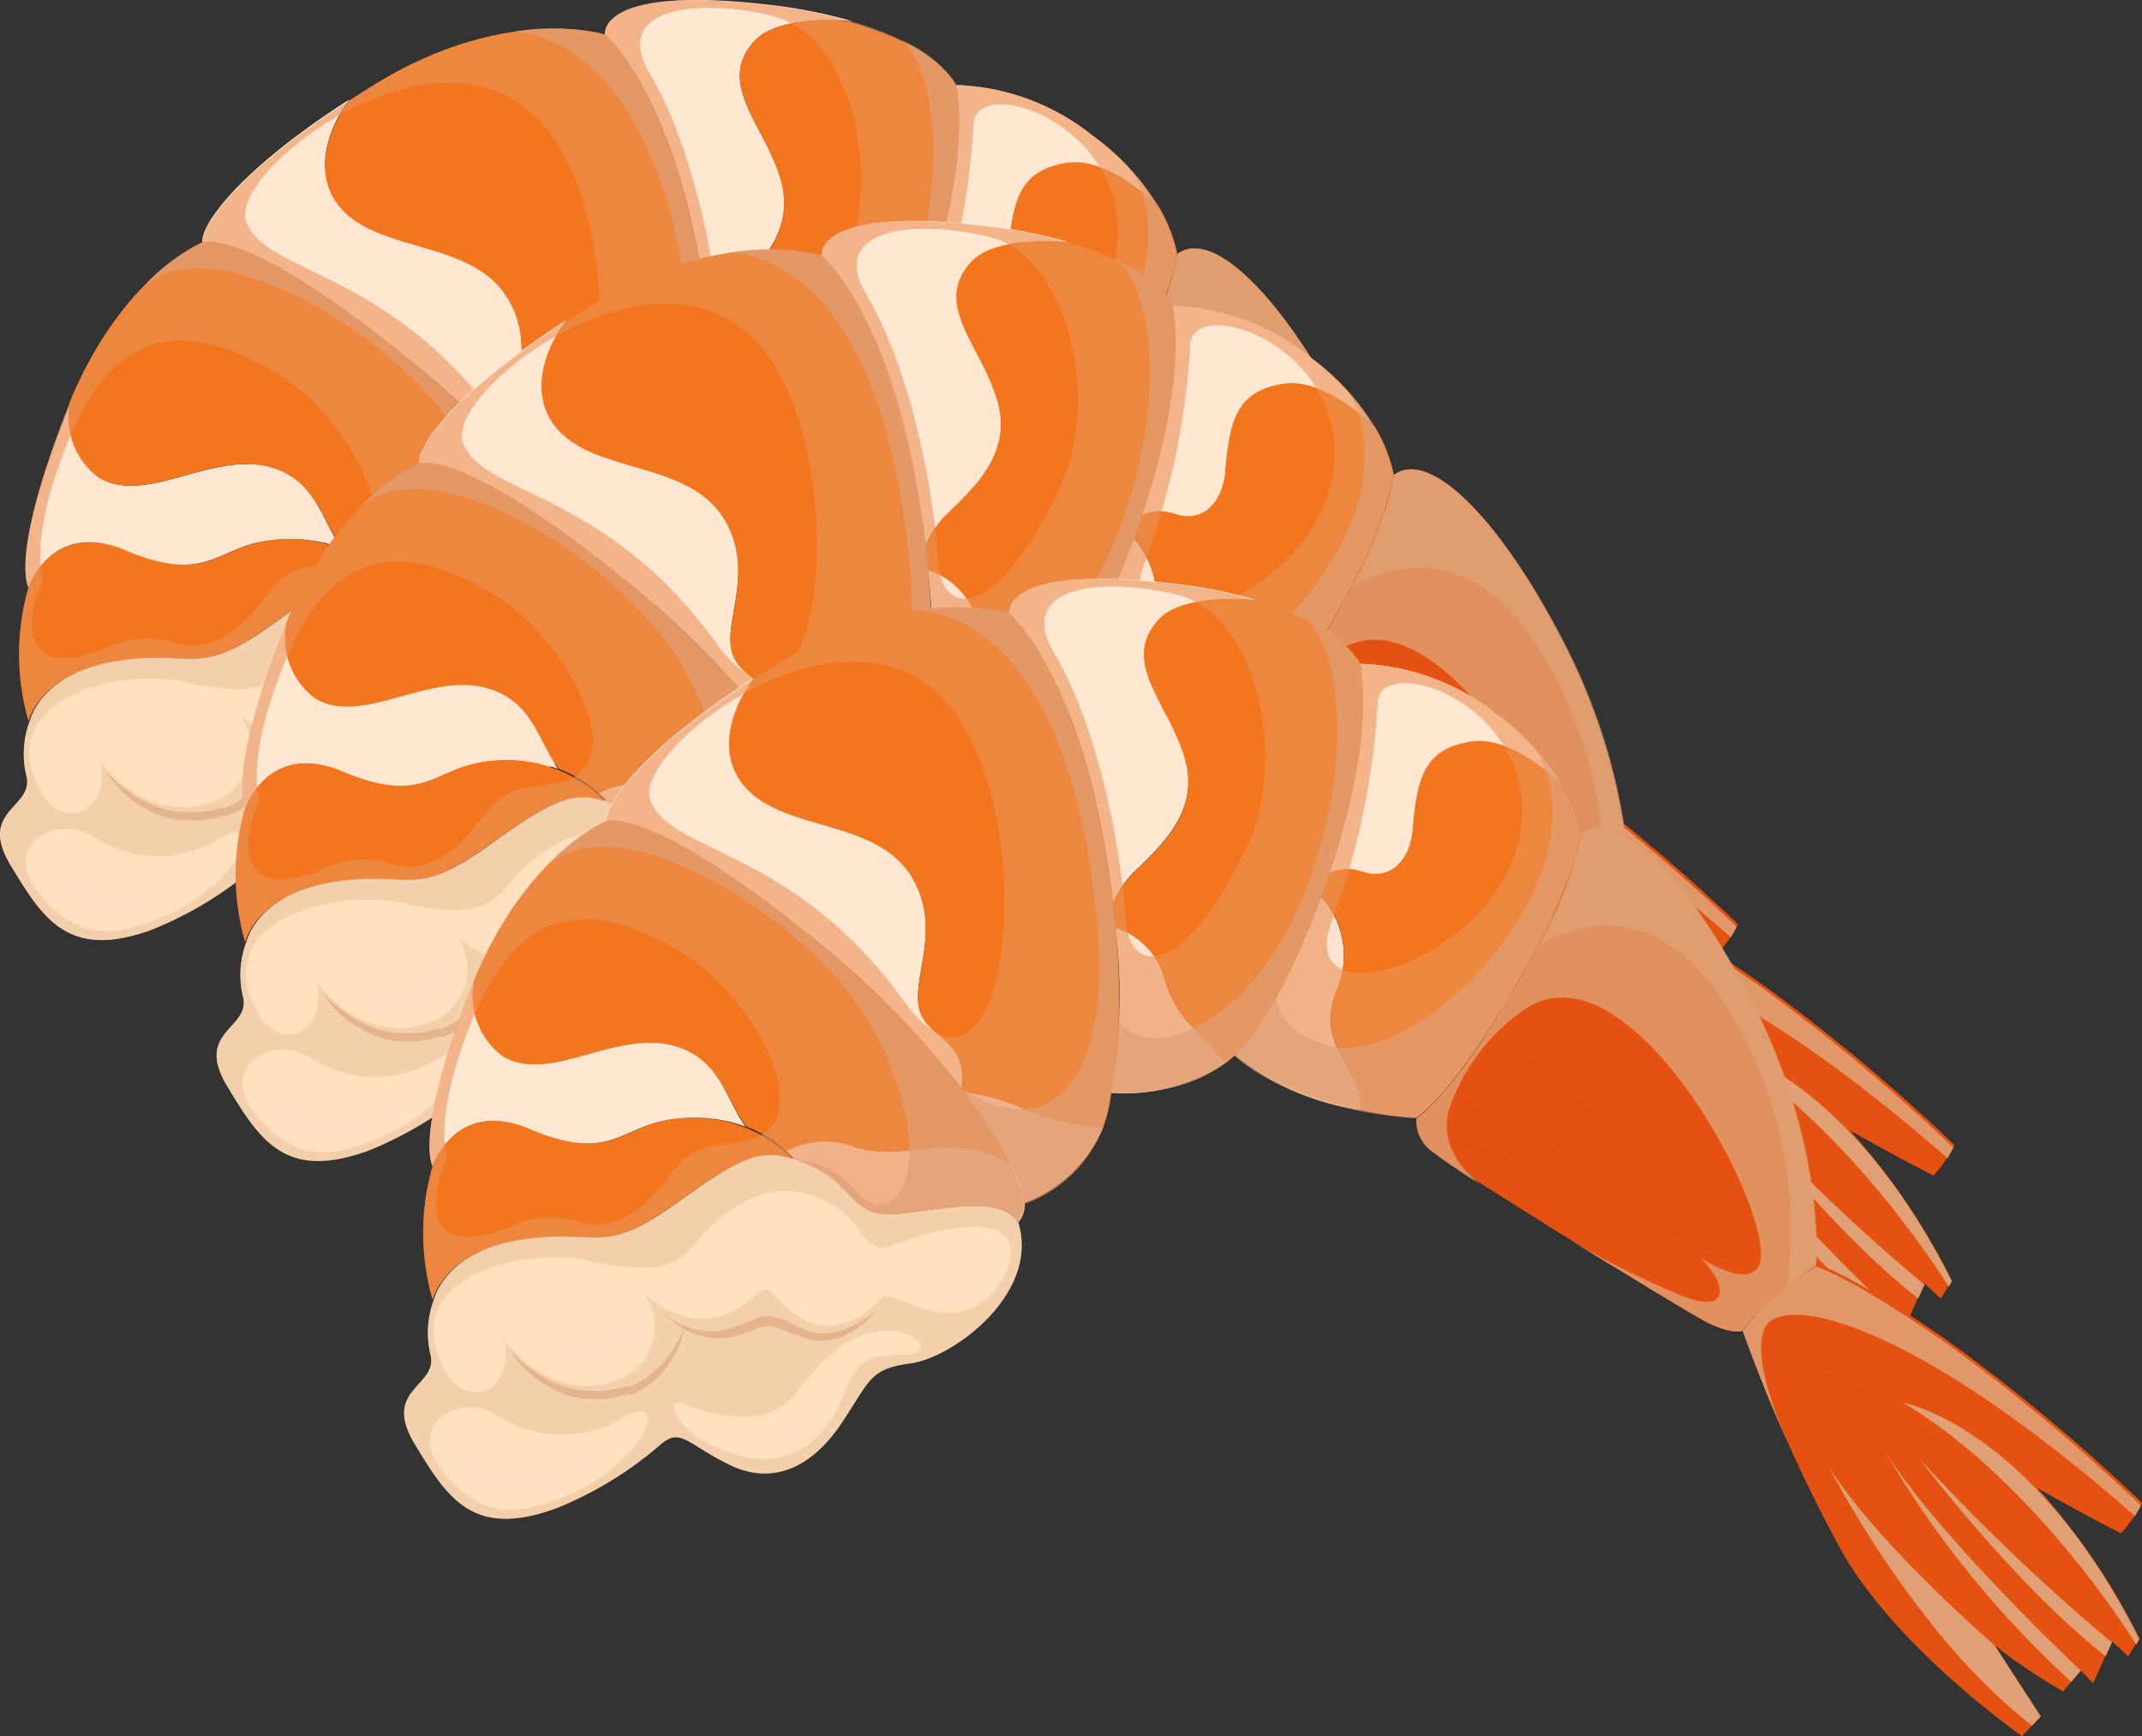 <svg xmlns="http://www.w3.org/2000/svg" width="513.872" height="416.467" viewBox="0 0 513.872 416.467">
  <rect x="0" y="0" width="513.872" height="416.467" fill="#333333" stroke="none"/>
  <g id="组_2209" data-name="组 2209" transform="translate(-76.046 -1522.002)">
    <g id="meat3" transform="translate(76.046 1522.008)">
      <g id="圖層_2" data-name="圖層 2" transform="translate(0 -0.006)">
        <g id="Layer_1" data-name="Layer 1">
          <path id="路径_5565" data-name="路径 5565" d="M119.64,41.573c-12.427,1.61-11.018-6.641-21.785-11.421S83.517,26.077,65.4,39.107s-18.263,5.836-36.928,8.653S7.2,62.15,7.2,62.15A22.489,22.489,0,0,0,6.34,75.532c1.811,7.7-11.773,8.1-3.824,21.332S16.6,119.554,36.325,112.41A88.647,88.647,0,0,0,61.732,96.864c4.679-3.824,6.088,0,16.3,5.031s19.621.755,26.665-9.609,6.691-13.383,16.753-14.691,31.092-16.6,25.91-33.758C143.89,37.8,132.872,39.862,119.64,41.573Z" transform="translate(0 110.648)" fill="#ffe1c0"/>
          <path id="路径_5566" data-name="路径 5566" d="M57.861,26.636C47.8,29.051,44.78,35.994,26.719,28.447S3.173,37.3,3.173,37.3a57.857,57.857,0,0,0,0,32.048S5.79,57.829,24.455,54.961s18.716,4.377,36.928-8.653C76.929,35.189,81.809,33.076,89.607,35.642a33.557,33.557,0,0,0-31.746-9.006Z" transform="translate(3.67 103.598)" fill="#f3751e"/>
          <path id="路径_5567" data-name="路径 5567" d="M60.516,35.109c-14.389-4.276-30.539,9.358-41.708,2.264A18.011,18.011,0,0,1,12.168,19.11L10.96,22.179C-2.624,56.742,1.955,63.836,1.955,63.836s5.484-16.4,23.344-8.855,21.281.6,31.142-1.811a36.023,36.023,0,0,1,20.577,1.207C72.339,48.039,71.082,38.329,60.516,35.109Z" transform="translate(4.889 77.064)" fill="#ffe7d2"/>
          <path id="路径_5568" data-name="路径 5568" d="M34.712,28.178a19.822,19.822,0,0,0-16.5.956c.654.6,1.308,1.157,1.912,1.811a45.286,45.286,0,0,1,4.327,1.711c10.766,4.78,9.358,13.03,21.785,11.421,13.232-1.711,24.25-3.773,27.721,2.163a6.641,6.641,0,0,0,1.509-4.679,25.708,25.708,0,0,0-3.27-9.106C58.459,23.75,47.34,32,34.712,28.178Z" transform="translate(73.407 108.144)" fill="#ffe2cf"/>
          <path id="路径_5569" data-name="路径 5569" d="M35.347,11.709S16.43,19.306,3.7,49.693a18.011,18.011,0,0,0,6.641,18.263c11.169,7.094,27.319-6.54,41.708-2.264,10.766,3.22,12.024,12.93,16.9,19.269A29.633,29.633,0,0,1,78.463,90.8a19.822,19.822,0,0,1,16.5-.956c12.527,3.824,23.747-4.427,37.481,4.276-5.987-11.773-20.577-32.6-48.55-55.342C45.107,7.533,35.347,11.709,35.347,11.709Z" transform="translate(13.154 46.481)" fill="#f3751e"/>
          <path id="路径_5570" data-name="路径 5570" d="M84.732,84.03c-1.962-7.3,5.484-19.017-1.509-31.293s-23.6-11.823-34.714-17.81c-12.477-6.742-11.32-19.47-3.622-30.186C18.322,21.8,9.115,34.926,9.669,39.052c0,0,9.76-4.176,48.55,27.168A220.211,220.211,0,0,1,95,103.248C96.5,90.671,86.493,90.922,84.732,84.03Z" transform="translate(38.882 19.138)" fill="#ffe7d2"/>
          <path id="路径_5571" data-name="路径 5571" d="M26.69,24.44c10.465,13.835,14.64,23.9,14.59,26.715A32.9,32.9,0,0,0,60.147,32.943a59.619,59.619,0,0,1-17.357-3.773,47.644,47.644,0,0,0-16.1-4.729Z" transform="translate(107.591 98.55)" fill="#ffe2cf"/>
          <path id="路径_5572" data-name="路径 5572" d="M27.572,14.618l-6.289,3.975c-7.7,10.716-8.855,23.445,3.622,30.186,11.119,5.987,27.771,5.534,34.714,17.81s-.453,24,1.509,31.293S72.9,104.523,71.192,117.1l.453.6a47.644,47.644,0,0,1,16.1,4.729,59.618,59.618,0,0,0,17.357,3.773,30.186,30.186,0,0,0,1.811-8.15S112.4,96.272,104.9,55.873,82.662,2.745,82.662,2.745,59.016-4.6,27.572,14.618Z" transform="translate(62.485 5.537)" fill="#f3751e"/>
          <path id="路径_5573" data-name="路径 5573" d="M28.863,8.275S43.7,20.8,51.251,61.152c1.107,6.037,1.912,11.571,2.516,16.753A23.042,23.042,0,0,1,58.8,70.359c6.792-6.49,16.1-14.993,12.125-27.771s-15.244-22.439-6.44-32.5c5.886-6.943,23.5-5.031,23.646-5.031A124.216,124.216,0,0,0,67.25,1.031C26.851-3.5,28.863,8.275,28.863,8.275Z" transform="translate(116.284 0.006)" fill="#ffe7d2"/>
          <path id="路径_5574" data-name="路径 5574" d="M46.73,29.449A17.659,17.659,0,0,0,34.807,16.62a130.808,130.808,0,0,1-1.107,39.7,44.022,44.022,0,0,0,27.268-7.044C56.843,42.379,50,40.165,46.73,29.449Z" transform="translate(135.848 67.027)" fill="#ffe2cf"/>
          <path id="路径_5575" data-name="路径 5575" d="M44.516,6.154c-8.8,10.062,2.566,19.772,6.44,32.752s-5.333,21.03-12.125,27.621A23.042,23.042,0,0,0,33.8,74.074c.252,2.012.453,3.874.6,5.735A17.659,17.659,0,0,1,46.327,92.638c3.27,10.716,10.062,12.93,14.238,19.822a23.751,23.751,0,0,0,2.516-2.063s8.9-6.44,20.476-37.331c14.137-37.783,9.559-56.5,9.559-56.5S88.89,7.362,67.961,1.475C68.011,1.123,50.4-.789,44.516,6.154Z" transform="translate(136.251 3.938)" fill="#f3751e"/>
          <path id="路径_5576" data-name="路径 5576" d="M51.516,4.05s4.075,16.753-7.4,50.311a10.062,10.062,0,0,1,7.748-.252c7.4,2.314,11.722-3.471,12.276-10.062,1.006-12.527,2.767-19.219,13.785-21.08,7.748-1.308,16.5,5.031,21.986,10.364A56.851,56.851,0,0,0,84.268,16.175,54.99,54.99,0,0,0,51.516,4.05Z" transform="translate(177.852 16.356)" fill="#ffe7d2"/>
          <path id="路径_5577" data-name="路径 5577" d="M63.87,38.051A21.281,21.281,0,0,0,60.348,15.16l-.252.6C48.525,46.654,39.62,53.094,39.62,53.094A60.373,60.373,0,0,0,69.806,66.276C70.36,56.465,58.688,50.981,63.87,38.051Z" transform="translate(159.712 61.141)" fill="#ffe2cf"/>
          <path id="路径_5578" data-name="路径 5578" d="M79.461,7.9c-11.018,1.861-12.779,8.553-13.785,21.08-.553,6.792-5.031,12.578-12.276,10.062a10.062,10.062,0,0,0-7.748.4L43.74,44.924a21.281,21.281,0,0,1,3.522,22.891c-5.031,12.93,6.49,18.414,5.786,28.224A57,57,0,0,0,66.531,98.1s7.8-4.327,23.193-30.488S106.075,29.63,106.075,29.63a36.524,36.524,0,0,0-4.629-11.571C95.962,13.128,87.208,6.588,79.461,7.9Z" transform="translate(176.32 31.176)" fill="#f3751e"/>
          <path id="路径_5579" data-name="路径 5579" d="M5.07,41.164l1.61,1.61c.5.5,1.157,1.057,1.962,1.711l2.666,1.962a36.022,36.022,0,0,0,3.421,1.912,23.343,23.343,0,0,0,3.975,1.56,22.587,22.587,0,0,0,4.478.8h2.365a11.977,11.977,0,0,0,2.314,0,19.165,19.165,0,0,0,2.365-.352l2.264-.654h1.057l1.107-.453a14.44,14.44,0,0,0,1.962-1.006,21.984,21.984,0,0,0,3.371-2.566,28.172,28.172,0,0,0,2.666-2.868,34.916,34.916,0,0,0,3.17-5.031,22.538,22.538,0,0,0,1.006-2.063,20.124,20.124,0,0,1-.6,2.214,25.155,25.155,0,0,1-2.566,5.534,20.123,20.123,0,0,1-2.516,3.27,20.728,20.728,0,0,1-3.471,3.069,19.273,19.273,0,0,1-2.214,1.258l-1.107.5H33.143l-2.465.7a14.688,14.688,0,0,0-2.516.453,15.094,15.094,0,0,1-2.616,0H22.981a13.832,13.832,0,0,1-2.516-.453,18.216,18.216,0,0,1-2.365-.654,29.18,29.18,0,0,1-4.176-1.962A30.441,30.441,0,0,1,10.554,47.3,25.155,25.155,0,0,1,5.07,41.164Z" transform="translate(20.439 144.06)" fill="#e5b48f"/>
          <path id="路径_5580" data-name="路径 5580" d="M12.43,36.027a19.626,19.626,0,0,0,1.912,1.358,20.123,20.123,0,0,0,5.685,2.365,12.88,12.88,0,0,0,4.025.4,16.754,16.754,0,0,0,4.327-.8l2.365-.8,2.264-.906,1.207-.553,1.358-.453a6.792,6.792,0,0,1,3.019,0,19.47,19.47,0,0,1,5.031,2.012l1.157.553,1.107.5a6.54,6.54,0,0,0,2.163.755,11.421,11.421,0,0,0,4.327,0A16.3,16.3,0,0,0,56.251,39.4a21.733,21.733,0,0,0,3.069-1.56l2.314-1.509c1.207-.906,1.861-1.509,1.861-1.509a12.177,12.177,0,0,1-1.61,1.811,21.684,21.684,0,0,1-5.031,3.874A14.087,14.087,0,0,1,47.7,42.216a11.373,11.373,0,0,1-2.516-.755l-1.258-.5-1.157-.2A19.521,19.521,0,0,0,38.239,39a6.641,6.641,0,0,0-4.427.855l-2.465.906-2.415.7a15.9,15.9,0,0,1-9.257-.7,17.911,17.911,0,0,1-5.584-3.22A11.269,11.269,0,0,1,12.43,36.027Z" transform="translate(50.108 140.392)" fill="#e5b48f"/>
          <path id="路径_5581" data-name="路径 5581" d="M44.831,11.695s-18.917,7.6-31.645,37.985l-1.207,3.069c-13.383,34.563-8.8,41.657-8.8,41.657a57.857,57.857,0,0,0,0,32.048s2.616-11.521,21.281-14.389,18.716,4.377,36.928-8.653C76.929,92.292,81.809,90.179,89.607,92.745a45.271,45.271,0,0,1,4.327,1.711c10.766,4.78,9.358,13.03,21.785,11.421,13.232-1.711,24.25-3.773,27.721,2.163a6.641,6.641,0,0,0,1.509-4.679c0-5.031-13.03-33-51.82-64.347S44.831,11.695,44.831,11.695Zm19.47,32.4C79.394,53.6,97.506,84.343,78.036,88.368c-7.7,1.509-12.226.352-17.86,8.05-7.547,10.364-15.093,13.785-22.288,11.169A22.388,22.388,0,0,0,20.883,109.4C-2.109,117.85,4.23,96.971,6.7,92.544c0,0-3.773-9.056,5.836-32.853S37.485,26.989,64.3,44.095Z" transform="translate(3.67 46.495)" fill="#ea9357" opacity="0.6"/>
          <path id="路径_5582" data-name="路径 5582" d="M51.175,14.618l-6.289,3.975C18.322,35.648,9.115,48.779,9.669,52.9c0,0,9.76-4.176,48.55,27.168A220.21,220.21,0,0,1,95,117.1c10.817,14.137,15.093,24.451,15.093,27.319a31.545,31.545,0,0,0,20.678-26.363s5.484-21.785-2.012-62.184S106.265,2.745,106.265,2.745,82.619-4.6,51.175,14.618Zm45.28,17.206c16.9,31.9,7.748,96.093-15.6,63.744C54.143,58.64,24.41,60.35,20.133,47.421S74.368-9.732,96.3,31.573Z" transform="translate(38.882 5.537)" fill="#ea9357" opacity="0.6"/>
          <path id="路径_5583" data-name="路径 5583" d="M28.863,8.228S43.705,20.755,51.252,61.1c1.107,6.037,1.912,11.571,2.516,16.753a139.06,139.06,0,0,1-.5,45.28s18.363,1.761,29.784-9.106c0,0,8.9-6.44,20.476-37.331,14.137-37.783,9.559-56.5,9.559-56.5S108.857,11,87.928,5.109A124.215,124.215,0,0,0,67.049,1.084C26.851-3.545,28.863,8.228,28.863,8.228ZM69.112,3.8c18.766,4.427,26.916,39.041,16.8,60.373-15.093,31.6-28.124,31.293-29.13,17.408C55.427,60,48.736,32.88,39.68,17.787S48.736-1.029,69.313,3.8Z" transform="translate(116.284 0.053)" fill="#ea9357" opacity="0.6"/>
          <path id="路径_5584" data-name="路径 5584" d="M69.655,4.05s4.075,16.753-7.4,50.311c-.654,1.962-1.358,3.975-2.163,6.088C48.525,91.339,39.62,97.779,39.62,97.779s12.729,12.678,43.519,15.093c0,0,7.8-4.327,23.193-30.488S122.683,44.4,122.683,44.4a36.524,36.524,0,0,0-4.629-11.571,56.852,56.852,0,0,0-15.647-16.653A54.99,54.99,0,0,0,69.656,4.05Zm38.387,40.5C103.011,75.541,52.7,90.886,63.065,65.278A179.156,179.156,0,0,0,73.831,13.861C73.58.579,113.023,13.559,108.043,44.55Z" transform="translate(159.712 16.356)" fill="#ea9357" opacity="0.6"/>
          <path id="路径_5585" data-name="路径 5585" d="M21.048,11.708A46.537,46.537,0,0,0,6.81,22.424C24.67,6.224,71.057,36.411,84.49,60.61c17.558,31.746,6.49,50.311-3.069,40.249-7.5-8.4-13.282-7.5-13.282-7.5h0l2.314.956c10.766,4.78,9.358,13.03,21.785,11.421,13.232-1.711,24.25-3.773,27.721,2.163a6.641,6.641,0,0,0,1.509-4.679c0-5.031-13.03-33-51.82-64.347S21.048,11.708,21.048,11.708Z" transform="translate(27.453 46.481)" fill="#e0a075" opacity="0.7"/>
          <path id="路径_5586" data-name="路径 5586" d="M64.98,59.334c8.452,46.789-3.32,61.53-14.54,62.436a23.546,23.546,0,0,1-15.5-5.031c10.817,14.137,15.093,24.451,15.093,27.319a31.545,31.545,0,0,0,20.678-26.363S76.2,95.91,68.7,55.51,46.264,2.835,46.264,2.835a53.732,53.732,0,0,0-21.734-.7C35.9,3.086,56.528,12.495,64.98,59.334Z" transform="translate(98.883 5.446)" fill="#e0a075" opacity="0.7"/>
          <path id="路径_5587" data-name="路径 5587" d="M79.583,69.044c-11.37,28.325-35.922,40.6-43.921,29.08A124.469,124.469,0,0,1,33.7,115.532s18.363,1.761,29.784-9.106c0,0,8.9-6.44,20.476-37.331C98.1,31.311,93.519,12.6,93.519,12.6A27.973,27.973,0,0,0,80.489,1.93C88.186,8.118,93.117,35.336,79.583,69.044Z" transform="translate(135.848 7.81)" fill="#e0a075" opacity="0.7"/>
          <path id="路径_5588" data-name="路径 5588" d="M61.365,78.453c-7.4-2.566-10.716-6.138-11.722-11.169A44.877,44.877,0,0,1,39.58,80.969S52.661,94,83.1,96.062c0,0,7.8-4.327,23.193-30.488s16.351-37.985,16.351-37.985a36.526,36.526,0,0,0-4.629-11.571A55.044,55.044,0,0,0,112.38,8.27C129.183,39.513,82.294,85.849,61.365,78.453Z" transform="translate(159.551 33.367)" fill="#e0a075" opacity="0.7"/>
          <path id="路径_5589" data-name="路径 5589" d="M65.4,39.05C47.193,52.081,47.142,44.886,28.477,47.7S7.2,62.093,7.2,62.093A22.489,22.489,0,0,0,6.34,75.475c1.811,7.7-11.773,8.1-3.824,21.332S16.6,119.5,36.325,112.353A88.647,88.647,0,0,0,61.732,96.807c4.679-3.824,6.088,0,16.3,5.031s19.621.755,26.665-9.609,6.691-13.383,16.753-14.691,31.092-16.6,25.91-33.758c-3.471-5.937-14.489-3.874-27.721-2.163-12.427,1.61-11.018-6.641-21.785-11.421S83.517,26.02,65.4,39.05Zm-24.1,69.177c-14.389,6.792-23.344,6.239-32.2-5.031s4.679-18.766,13.181-13.232a28.174,28.174,0,0,0,30.438.5C63.8,84.078,58.16,100.278,41.306,108.227Zm78.887-32.752c-8.15,0-11.119.6-14.238,8.5C96.9,107.121,78.838,100.882,69.983,94.9c-4.528-3.019-8.452-10.062-1.409-7.194s18.917,5.031,25.155-2.717,11.018-13.735,19.822-15.093S128.344,75.173,120.193,75.475ZM108.722,45.289c7.345,9.207,6.138,1.66,25.508-.4s10.062,16.9.906,19.822-18.867-5.031-20.476-3.069a17.961,17.961,0,0,1-13.584,6.893c-6.389-.4-11.219-6.389-13.483-8.4s-5.031,5.584-14.842,6.641S55.443,57.816,58.663,62.5a13.685,13.685,0,0,1-7.9,19.219C40,85.386,30.64,80.1,24.2,72.255c1.711,12.98-9.106,15.345-13.584,8.251-13.936-22.338,16.2-31.444,34.06-27.52s21.583,0,25.457-4.578c15.647-18.615,31.243-12.729,38.588-3.522Z" transform="translate(0 110.705)" fill="#e5b48f" opacity="0.4"/>
          <path id="路径_5590" data-name="路径 5590" d="M6.576,43.442C10.148,47.718,19,54.409,28.814,50.636S35.807,29.4,30.575,36.3A17.508,17.508,0,0,1,9.092,42.486C5.017,40.674,4.665,41.228,6.576,43.442Z" transform="translate(22.001 139.921)" fill="#ffe1c0" opacity="0.5"/>
          <path id="路径_5591" data-name="路径 5591" d="M3.169,46.671C7.6,52.959,22.186,65.688,43.015,44.658c3.975-3.975.654-4.226-6.088-.4a28.727,28.727,0,0,1-25.155-.7C3.823,39.527-1.208,40.482,3.169,46.671Z" transform="translate(6.241 165.822)" fill="#ffe1c0" opacity="0.5"/>
          <path id="路径_5592" data-name="路径 5592" d="M19.923,52.183c5.383,2.264,19.47,5.434,25.759-7.3C48.7,38.75,43.67,36.134,40.2,41.316a27.369,27.369,0,0,1-22.791,6.993C12.024,47.052,12.829,49.165,19.923,52.183Z" transform="translate(56.047 155.429)" fill="#ffe1c0" opacity="0.5"/>
          <path id="路径_5593" data-name="路径 5593" d="M46.327,37.019A13.785,13.785,0,0,1,26.2,38.93c-2.365-1.811-4.478-4.679,0-2.465A18.313,18.313,0,0,0,43.862,34.2C47.836,30.629,48.541,34.2,46.327,37.019Z" transform="translate(95.047 131.854)" fill="#ffe1c0" opacity="0.5"/>
          <path id="路径_5594" data-name="路径 5594" d="M17.83,36.859c2.717,6.389,10.716,11.169,21.08,3.673,5.534-3.975,2.314-10.968-1.811-5.937A13.886,13.886,0,0,1,17.83,36.859Z" transform="translate(71.875 132.416)" fill="#ffe1c0" opacity="0.5"/>
          <path id="路径_5595" data-name="路径 5595" d="M35.716,34.935a15.093,15.093,0,0,1-23.5,1.459c-1.057-2.063,0-4.176,4.679-2.264S31.087,39.916,35.716,34.935Z" transform="translate(47.751 134.592)" fill="#ffe1c0" opacity="0.5"/>
          <path id="路径_5596" data-name="路径 5596" d="M87.827,13.25S86.77,25.375,71.476,51.235,48.282,81.723,48.282,81.723a9.106,9.106,0,0,0,3.673,7.848c3.119,2.616,60.373,38.337,66.259,41.2s8.2,1.912,8.2,1.912a49.256,49.256,0,0,1,8.2-8.754c5.434-4.478,9.257-6.993,9.257-6.993s2.717-30.186-17.257-66.863C112.328,22.709,96.027,6.861,87.827,13.25Z" transform="translate(194.569 47.757)" fill="#e55110"/>
          <path id="路径_5597" data-name="路径 5597" d="M87.827,13.25S86.77,25.375,71.476,51.235,48.282,81.723,48.282,81.723a9.106,9.106,0,0,0,3.673,7.848,123.423,123.423,0,0,0,11.722,7.949S51.955,89.571,56.684,78A47.644,47.644,0,0,1,74.947,55.109c25.91-15.948,61.278,52.726,55.342,62.234-3.22,5.031-13.835-2.214-13.835-2.214,6.792,6.893,6.792,13.634-4.528,9.106a216.682,216.682,0,0,1-26.111-12.93c15.093,9.207,29.683,18.062,32.5,19.47,5.937,2.868,8.2,1.912,8.2,1.912a49.253,49.253,0,0,1,8.2-8.754c5.434-4.478,9.257-6.993,9.257-6.993s2.717-30.186-17.257-66.863C112.328,22.709,96.027,6.861,87.827,13.25Z" transform="translate(194.569 47.757)" fill="#e0a075" opacity="0.8"/>
          <path id="路径_5598" data-name="路径 5598" d="M58.159,23.972,74.51,38.009,55.9,27.192q-.956,1.509-2.113,3.622L78.938,51.442,51.569,35.695a24.15,24.15,0,0,0-1.409,5.333l17.307,11.32L50.311,45a4.225,4.225,0,0,0,.654,1.56L111.74,82.836a82.257,82.257,0,0,0-11.521-14.188,147.968,147.968,0,0,0,15.747,6.138C120.7,76.195,88.094,41.028,61.983,21.96,61.983,22.161,60.625,21.356,58.159,23.972Z" transform="translate(202.2 88.553)" fill="#e55110" opacity="0.7"/>
          <path id="路径_5599" data-name="路径 5599" d="M63.83,48.719a378.536,378.536,0,0,0,23.7,52.776c13.383,23.6,43.317,44.424,43.317,44.424l4.478-4.729-11.068-17.055A141.874,141.874,0,0,0,140.7,135.2l4.226-5.031,2.968,3.069,4.528-10.062,3.924,3.622,2.616-4.427a159.886,159.886,0,0,0-24.5-35.972S146.993,93.5,154.59,97.269a32.5,32.5,0,0,0,5.031-7.3,445.529,445.529,0,0,0-46.487-38.79C89.79,34.884,81.64,32.67,81.64,32.67s-3.824,2.516-9.257,6.993a49.253,49.253,0,0,0-8.553,9.056Z" transform="translate(257.304 131.725)" fill="#e55110"/>
          <path id="路径_5600" data-name="路径 5600" d="M116.772,104.544l2.063-2.214L107.766,85.275S79.441,60.875,67.92,42.31C67.92,42.31,88.447,82.81,116.772,104.544Z" transform="translate(273.792 170.585)" fill="#e0a075"/>
          <path id="路径_5601" data-name="路径 5601" d="M115.336,96.932l2.264-2.666S83.389,62.117,70.61,41.59a234.8,234.8,0,0,0,44.726,55.342Z" transform="translate(284.635 167.682)" fill="#e0a075"/>
          <path id="路径_5602" data-name="路径 5602" d="M117.137,89.544l1.509-3.27A487.111,487.111,0,0,1,72.21,41.9S95.755,72.992,117.137,89.544Z" transform="translate(291.085 168.932)" fill="#e0a075"/>
          <path id="路径_5603" data-name="路径 5603" d="M127.425,97.339s-23.7-38.79-55.945-58.059c0,0,31.042,5.635,56.65,56.75Z" transform="translate(288.142 158.371)" fill="#e0a075"/>
          <path id="路径_5604" data-name="路径 5604" d="M72.031,39.481a49.255,49.255,0,0,0-8.2,8.754S67.7,59.3,73.892,73.391c-2.314-5.484-7.848-19.772-4.679-26.011,3.874-7.647,33.155-3.371,88.748,45.28.3-.553,1.157-2.012,1.358-2.566A445.554,445.554,0,0,0,112.833,51.3C89.488,35,81.338,32.79,81.338,32.79A74.6,74.6,0,0,0,72.031,39.481Z" transform="translate(257.304 132.209)" fill="#e0a075" opacity="0.9"/>
          <path id="路径_5605" data-name="路径 5605" d="M148.862,103.792S116.26,61.38,91.105,46.538,61.774,36.024,67.66,51.57a196.665,196.665,0,0,0,32.7,53.128S80.238,72.9,72.792,52.626a203.758,203.758,0,0,0,46.789,50.311s-36.827-41.1-42.814-59.568a113.049,113.049,0,0,1,24,25.155A153.15,153.15,0,0,0,88.942,49.708S125.417,73,148.862,103.792Z" transform="translate(263.234 150.76)" fill="#e55110" opacity="0.7"/>
          <path id="路径_5606" data-name="路径 5606" d="M64.192,13.25A86.232,86.232,0,0,1,54.13,40.267C62.28,35.236,80.342,29.2,96.29,50.782A100.219,100.219,0,0,1,113.5,122.223c4.226-3.421,7.094-5.283,7.094-5.283s2.717-30.186-17.257-66.863C88.693,22.709,72.393,6.861,64.192,13.25Z" transform="translate(218.203 47.757)" fill="#e0a075" opacity="0.8"/>
        </g>
      </g>
    </g>
    <g id="meat3-2" data-name="meat3" transform="translate(128.01 1575.006)">
      <g id="圖層_2-2" data-name="圖層 2" transform="translate(0 -0.006)">
        <g id="Layer_1-2" data-name="Layer 1">
          <path id="路径_5565-2" data-name="路径 5565" d="M119.64,41.573c-12.427,1.61-11.018-6.641-21.785-11.421S83.517,26.077,65.4,39.107s-18.263,5.836-36.928,8.653S7.2,62.15,7.2,62.15A22.489,22.489,0,0,0,6.34,75.532c1.811,7.7-11.773,8.1-3.824,21.332S16.6,119.554,36.325,112.41A88.647,88.647,0,0,0,61.732,96.864c4.679-3.824,6.088,0,16.3,5.031s19.621.755,26.665-9.609,6.691-13.383,16.753-14.691,31.092-16.6,25.91-33.758C143.89,37.8,132.872,39.862,119.64,41.573Z" transform="translate(0 110.648)" fill="#ffe1c0"/>
          <path id="路径_5566-2" data-name="路径 5566" d="M57.861,26.636C47.8,29.051,44.78,35.994,26.719,28.447S3.173,37.3,3.173,37.3a57.857,57.857,0,0,0,0,32.048S5.79,57.829,24.455,54.961s18.716,4.377,36.928-8.653C76.929,35.189,81.809,33.076,89.607,35.642a33.557,33.557,0,0,0-31.746-9.006Z" transform="translate(3.67 103.598)" fill="#f3751e"/>
          <path id="路径_5567-2" data-name="路径 5567" d="M60.516,35.109c-14.389-4.276-30.539,9.358-41.708,2.264A18.011,18.011,0,0,1,12.168,19.11L10.96,22.179C-2.624,56.742,1.955,63.836,1.955,63.836s5.484-16.4,23.344-8.855,21.281.6,31.142-1.811a36.023,36.023,0,0,1,20.577,1.207C72.339,48.039,71.082,38.329,60.516,35.109Z" transform="translate(4.889 77.064)" fill="#ffe7d2"/>
          <path id="路径_5568-2" data-name="路径 5568" d="M34.712,28.178a19.822,19.822,0,0,0-16.5.956c.654.6,1.308,1.157,1.912,1.811a45.286,45.286,0,0,1,4.327,1.711c10.766,4.78,9.358,13.03,21.785,11.421,13.232-1.711,24.25-3.773,27.721,2.163a6.641,6.641,0,0,0,1.509-4.679,25.708,25.708,0,0,0-3.27-9.106C58.459,23.75,47.34,32,34.712,28.178Z" transform="translate(73.407 108.144)" fill="#ffe2cf"/>
          <path id="路径_5569-2" data-name="路径 5569" d="M35.347,11.709S16.43,19.306,3.7,49.693a18.011,18.011,0,0,0,6.641,18.263c11.169,7.094,27.319-6.54,41.708-2.264,10.766,3.22,12.024,12.93,16.9,19.269A29.633,29.633,0,0,1,78.463,90.8a19.822,19.822,0,0,1,16.5-.956c12.527,3.824,23.747-4.427,37.481,4.276-5.987-11.773-20.577-32.6-48.55-55.342C45.107,7.533,35.347,11.709,35.347,11.709Z" transform="translate(13.154 46.481)" fill="#f3751e"/>
          <path id="路径_5570-2" data-name="路径 5570" d="M84.732,84.03c-1.962-7.3,5.484-19.017-1.509-31.293s-23.6-11.823-34.714-17.81c-12.477-6.742-11.32-19.47-3.622-30.186C18.322,21.8,9.115,34.926,9.669,39.052c0,0,9.76-4.176,48.55,27.168A220.211,220.211,0,0,1,95,103.248C96.5,90.671,86.493,90.922,84.732,84.03Z" transform="translate(38.882 19.138)" fill="#ffe7d2"/>
          <path id="路径_5571-2" data-name="路径 5571" d="M26.69,24.44c10.465,13.835,14.64,23.9,14.59,26.715A32.9,32.9,0,0,0,60.147,32.943a59.619,59.619,0,0,1-17.357-3.773,47.644,47.644,0,0,0-16.1-4.729Z" transform="translate(107.591 98.55)" fill="#ffe2cf"/>
          <path id="路径_5572-2" data-name="路径 5572" d="M27.572,14.618l-6.289,3.975c-7.7,10.716-8.855,23.445,3.622,30.186,11.119,5.987,27.771,5.534,34.714,17.81s-.453,24,1.509,31.293S72.9,104.523,71.192,117.1l.453.6a47.644,47.644,0,0,1,16.1,4.729,59.618,59.618,0,0,0,17.357,3.773,30.186,30.186,0,0,0,1.811-8.15S112.4,96.272,104.9,55.873,82.662,2.745,82.662,2.745,59.016-4.6,27.572,14.618Z" transform="translate(62.485 5.537)" fill="#f3751e"/>
          <path id="路径_5573-2" data-name="路径 5573" d="M28.863,8.275S43.7,20.8,51.251,61.152c1.107,6.037,1.912,11.571,2.516,16.753A23.042,23.042,0,0,1,58.8,70.359c6.792-6.49,16.1-14.993,12.125-27.771s-15.244-22.439-6.44-32.5c5.886-6.943,23.5-5.031,23.646-5.031A124.216,124.216,0,0,0,67.25,1.031C26.851-3.5,28.863,8.275,28.863,8.275Z" transform="translate(116.284 0.006)" fill="#ffe7d2"/>
          <path id="路径_5574-2" data-name="路径 5574" d="M46.73,29.449A17.659,17.659,0,0,0,34.807,16.62a130.808,130.808,0,0,1-1.107,39.7,44.022,44.022,0,0,0,27.268-7.044C56.843,42.379,50,40.165,46.73,29.449Z" transform="translate(135.848 67.027)" fill="#ffe2cf"/>
          <path id="路径_5575-2" data-name="路径 5575" d="M44.516,6.154c-8.8,10.062,2.566,19.772,6.44,32.752s-5.333,21.03-12.125,27.621A23.042,23.042,0,0,0,33.8,74.074c.252,2.012.453,3.874.6,5.735A17.659,17.659,0,0,1,46.327,92.638c3.27,10.716,10.062,12.93,14.238,19.822a23.751,23.751,0,0,0,2.516-2.063s8.9-6.44,20.476-37.331c14.137-37.783,9.559-56.5,9.559-56.5S88.89,7.362,67.961,1.475C68.011,1.123,50.4-.789,44.516,6.154Z" transform="translate(136.251 3.938)" fill="#f3751e"/>
          <path id="路径_5576-2" data-name="路径 5576" d="M51.516,4.05s4.075,16.753-7.4,50.311a10.062,10.062,0,0,1,7.748-.252c7.4,2.314,11.722-3.471,12.276-10.062,1.006-12.527,2.767-19.219,13.785-21.08,7.748-1.308,16.5,5.031,21.986,10.364A56.851,56.851,0,0,0,84.268,16.175,54.99,54.99,0,0,0,51.516,4.05Z" transform="translate(177.852 16.356)" fill="#ffe7d2"/>
          <path id="路径_5577-2" data-name="路径 5577" d="M63.87,38.051A21.281,21.281,0,0,0,60.348,15.16l-.252.6C48.525,46.654,39.62,53.094,39.62,53.094A60.373,60.373,0,0,0,69.806,66.276C70.36,56.465,58.688,50.981,63.87,38.051Z" transform="translate(159.712 61.141)" fill="#ffe2cf"/>
          <path id="路径_5578-2" data-name="路径 5578" d="M79.461,7.9c-11.018,1.861-12.779,8.553-13.785,21.08-.553,6.792-5.031,12.578-12.276,10.062a10.062,10.062,0,0,0-7.748.4L43.74,44.924a21.281,21.281,0,0,1,3.522,22.891c-5.031,12.93,6.49,18.414,5.786,28.224A57,57,0,0,0,66.531,98.1s7.8-4.327,23.193-30.488S106.075,29.63,106.075,29.63a36.524,36.524,0,0,0-4.629-11.571C95.962,13.128,87.208,6.588,79.461,7.9Z" transform="translate(176.32 31.176)" fill="#f3751e"/>
          <path id="路径_5579-2" data-name="路径 5579" d="M5.07,41.164l1.61,1.61c.5.5,1.157,1.057,1.962,1.711l2.666,1.962a36.022,36.022,0,0,0,3.421,1.912,23.343,23.343,0,0,0,3.975,1.56,22.587,22.587,0,0,0,4.478.8h2.365a11.977,11.977,0,0,0,2.314,0,19.165,19.165,0,0,0,2.365-.352l2.264-.654h1.057l1.107-.453a14.44,14.44,0,0,0,1.962-1.006,21.984,21.984,0,0,0,3.371-2.566,28.172,28.172,0,0,0,2.666-2.868,34.916,34.916,0,0,0,3.17-5.031,22.538,22.538,0,0,0,1.006-2.063,20.124,20.124,0,0,1-.6,2.214,25.155,25.155,0,0,1-2.566,5.534,20.123,20.123,0,0,1-2.516,3.27,20.728,20.728,0,0,1-3.471,3.069,19.273,19.273,0,0,1-2.214,1.258l-1.107.5H33.143l-2.465.7a14.688,14.688,0,0,0-2.516.453,15.094,15.094,0,0,1-2.616,0H22.981a13.832,13.832,0,0,1-2.516-.453,18.216,18.216,0,0,1-2.365-.654,29.18,29.18,0,0,1-4.176-1.962A30.441,30.441,0,0,1,10.554,47.3,25.155,25.155,0,0,1,5.07,41.164Z" transform="translate(20.439 144.06)" fill="#e5b48f"/>
          <path id="路径_5580-2" data-name="路径 5580" d="M12.43,36.027a19.626,19.626,0,0,0,1.912,1.358,20.123,20.123,0,0,0,5.685,2.365,12.88,12.88,0,0,0,4.025.4,16.754,16.754,0,0,0,4.327-.8l2.365-.8,2.264-.906,1.207-.553,1.358-.453a6.792,6.792,0,0,1,3.019,0,19.47,19.47,0,0,1,5.031,2.012l1.157.553,1.107.5a6.54,6.54,0,0,0,2.163.755,11.421,11.421,0,0,0,4.327,0A16.3,16.3,0,0,0,56.251,39.4a21.733,21.733,0,0,0,3.069-1.56l2.314-1.509c1.207-.906,1.861-1.509,1.861-1.509a12.177,12.177,0,0,1-1.61,1.811,21.684,21.684,0,0,1-5.031,3.874A14.087,14.087,0,0,1,47.7,42.216a11.373,11.373,0,0,1-2.516-.755l-1.258-.5-1.157-.2A19.521,19.521,0,0,0,38.239,39a6.641,6.641,0,0,0-4.427.855l-2.465.906-2.415.7a15.9,15.9,0,0,1-9.257-.7,17.911,17.911,0,0,1-5.584-3.22A11.269,11.269,0,0,1,12.43,36.027Z" transform="translate(50.108 140.392)" fill="#e5b48f"/>
          <path id="路径_5581-2" data-name="路径 5581" d="M44.831,11.695s-18.917,7.6-31.645,37.985l-1.207,3.069c-13.383,34.563-8.8,41.657-8.8,41.657a57.857,57.857,0,0,0,0,32.048s2.616-11.521,21.281-14.389,18.716,4.377,36.928-8.653C76.929,92.292,81.809,90.179,89.607,92.745a45.271,45.271,0,0,1,4.327,1.711c10.766,4.78,9.358,13.03,21.785,11.421,13.232-1.711,24.25-3.773,27.721,2.163a6.641,6.641,0,0,0,1.509-4.679c0-5.031-13.03-33-51.82-64.347S44.831,11.695,44.831,11.695Zm19.47,32.4C79.394,53.6,97.506,84.343,78.036,88.368c-7.7,1.509-12.226.352-17.86,8.05-7.547,10.364-15.093,13.785-22.288,11.169A22.388,22.388,0,0,0,20.883,109.4C-2.109,117.85,4.23,96.971,6.7,92.544c0,0-3.773-9.056,5.836-32.853S37.485,26.989,64.3,44.095Z" transform="translate(3.67 46.495)" fill="#ea9357" opacity="0.6"/>
          <path id="路径_5582-2" data-name="路径 5582" d="M51.175,14.618l-6.289,3.975C18.322,35.648,9.115,48.779,9.669,52.9c0,0,9.76-4.176,48.55,27.168A220.21,220.21,0,0,1,95,117.1c10.817,14.137,15.093,24.451,15.093,27.319a31.545,31.545,0,0,0,20.678-26.363s5.484-21.785-2.012-62.184S106.265,2.745,106.265,2.745,82.619-4.6,51.175,14.618Zm45.28,17.206c16.9,31.9,7.748,96.093-15.6,63.744C54.143,58.64,24.41,60.35,20.133,47.421S74.368-9.732,96.3,31.573Z" transform="translate(38.882 5.537)" fill="#ea9357" opacity="0.6"/>
          <path id="路径_5583-2" data-name="路径 5583" d="M28.863,8.228S43.705,20.755,51.252,61.1c1.107,6.037,1.912,11.571,2.516,16.753a139.06,139.06,0,0,1-.5,45.28s18.363,1.761,29.784-9.106c0,0,8.9-6.44,20.476-37.331,14.137-37.783,9.559-56.5,9.559-56.5S108.857,11,87.928,5.109A124.215,124.215,0,0,0,67.049,1.084C26.851-3.545,28.863,8.228,28.863,8.228ZM69.112,3.8c18.766,4.427,26.916,39.041,16.8,60.373-15.093,31.6-28.124,31.293-29.13,17.408C55.427,60,48.736,32.88,39.68,17.787S48.736-1.029,69.313,3.8Z" transform="translate(116.284 0.053)" fill="#ea9357" opacity="0.6"/>
          <path id="路径_5584-2" data-name="路径 5584" d="M69.655,4.05s4.075,16.753-7.4,50.311c-.654,1.962-1.358,3.975-2.163,6.088C48.525,91.339,39.62,97.779,39.62,97.779s12.729,12.678,43.519,15.093c0,0,7.8-4.327,23.193-30.488S122.683,44.4,122.683,44.4a36.524,36.524,0,0,0-4.629-11.571,56.852,56.852,0,0,0-15.647-16.653A54.99,54.99,0,0,0,69.656,4.05Zm38.387,40.5C103.011,75.541,52.7,90.886,63.065,65.278A179.156,179.156,0,0,0,73.831,13.861C73.58.579,113.023,13.559,108.043,44.55Z" transform="translate(159.712 16.356)" fill="#ea9357" opacity="0.6"/>
          <path id="路径_5585-2" data-name="路径 5585" d="M21.048,11.708A46.537,46.537,0,0,0,6.81,22.424C24.67,6.224,71.057,36.411,84.49,60.61c17.558,31.746,6.49,50.311-3.069,40.249-7.5-8.4-13.282-7.5-13.282-7.5h0l2.314.956c10.766,4.78,9.358,13.03,21.785,11.421,13.232-1.711,24.25-3.773,27.721,2.163a6.641,6.641,0,0,0,1.509-4.679c0-5.031-13.03-33-51.82-64.347S21.048,11.708,21.048,11.708Z" transform="translate(27.453 46.481)" fill="#e0a075" opacity="0.7"/>
          <path id="路径_5586-2" data-name="路径 5586" d="M64.98,59.334c8.452,46.789-3.32,61.53-14.54,62.436a23.546,23.546,0,0,1-15.5-5.031c10.817,14.137,15.093,24.451,15.093,27.319a31.545,31.545,0,0,0,20.678-26.363S76.2,95.91,68.7,55.51,46.264,2.835,46.264,2.835a53.732,53.732,0,0,0-21.734-.7C35.9,3.086,56.528,12.495,64.98,59.334Z" transform="translate(98.883 5.446)" fill="#e0a075" opacity="0.7"/>
          <path id="路径_5587-2" data-name="路径 5587" d="M79.583,69.044c-11.37,28.325-35.922,40.6-43.921,29.08A124.469,124.469,0,0,1,33.7,115.532s18.363,1.761,29.784-9.106c0,0,8.9-6.44,20.476-37.331C98.1,31.311,93.519,12.6,93.519,12.6A27.973,27.973,0,0,0,80.489,1.93C88.186,8.118,93.117,35.336,79.583,69.044Z" transform="translate(135.848 7.81)" fill="#e0a075" opacity="0.7"/>
          <path id="路径_5588-2" data-name="路径 5588" d="M61.365,78.453c-7.4-2.566-10.716-6.138-11.722-11.169A44.877,44.877,0,0,1,39.58,80.969S52.661,94,83.1,96.062c0,0,7.8-4.327,23.193-30.488s16.351-37.985,16.351-37.985a36.526,36.526,0,0,0-4.629-11.571A55.044,55.044,0,0,0,112.38,8.27C129.183,39.513,82.294,85.849,61.365,78.453Z" transform="translate(159.551 33.367)" fill="#e0a075" opacity="0.7"/>
          <path id="路径_5589-2" data-name="路径 5589" d="M65.4,39.05C47.193,52.081,47.142,44.886,28.477,47.7S7.2,62.093,7.2,62.093A22.489,22.489,0,0,0,6.34,75.475c1.811,7.7-11.773,8.1-3.824,21.332S16.6,119.5,36.325,112.353A88.647,88.647,0,0,0,61.732,96.807c4.679-3.824,6.088,0,16.3,5.031s19.621.755,26.665-9.609,6.691-13.383,16.753-14.691,31.092-16.6,25.91-33.758c-3.471-5.937-14.489-3.874-27.721-2.163-12.427,1.61-11.018-6.641-21.785-11.421S83.517,26.02,65.4,39.05Zm-24.1,69.177c-14.389,6.792-23.344,6.239-32.2-5.031s4.679-18.766,13.181-13.232a28.174,28.174,0,0,0,30.438.5C63.8,84.078,58.16,100.278,41.306,108.227Zm78.887-32.752c-8.15,0-11.119.6-14.238,8.5C96.9,107.121,78.838,100.882,69.983,94.9c-4.528-3.019-8.452-10.062-1.409-7.194s18.917,5.031,25.155-2.717,11.018-13.735,19.822-15.093S128.344,75.173,120.193,75.475ZM108.722,45.289c7.345,9.207,6.138,1.66,25.508-.4s10.062,16.9.906,19.822-18.867-5.031-20.476-3.069a17.961,17.961,0,0,1-13.584,6.893c-6.389-.4-11.219-6.389-13.483-8.4s-5.031,5.584-14.842,6.641S55.443,57.816,58.663,62.5a13.685,13.685,0,0,1-7.9,19.219C40,85.386,30.64,80.1,24.2,72.255c1.711,12.98-9.106,15.345-13.584,8.251-13.936-22.338,16.2-31.444,34.06-27.52s21.583,0,25.457-4.578c15.647-18.615,31.243-12.729,38.588-3.522Z" transform="translate(0 110.705)" fill="#e5b48f" opacity="0.4"/>
          <path id="路径_5590-2" data-name="路径 5590" d="M6.576,43.442C10.148,47.718,19,54.409,28.814,50.636S35.807,29.4,30.575,36.3A17.508,17.508,0,0,1,9.092,42.486C5.017,40.674,4.665,41.228,6.576,43.442Z" transform="translate(22.001 139.921)" fill="#ffe1c0" opacity="0.5"/>
          <path id="路径_5591-2" data-name="路径 5591" d="M3.169,46.671C7.6,52.959,22.186,65.688,43.015,44.658c3.975-3.975.654-4.226-6.088-.4a28.727,28.727,0,0,1-25.155-.7C3.823,39.527-1.208,40.482,3.169,46.671Z" transform="translate(6.241 165.822)" fill="#ffe1c0" opacity="0.5"/>
          <path id="路径_5592-2" data-name="路径 5592" d="M19.923,52.183c5.383,2.264,19.47,5.434,25.759-7.3C48.7,38.75,43.67,36.134,40.2,41.316a27.369,27.369,0,0,1-22.791,6.993C12.024,47.052,12.829,49.165,19.923,52.183Z" transform="translate(56.047 155.429)" fill="#ffe1c0" opacity="0.5"/>
          <path id="路径_5593-2" data-name="路径 5593" d="M46.327,37.019A13.785,13.785,0,0,1,26.2,38.93c-2.365-1.811-4.478-4.679,0-2.465A18.313,18.313,0,0,0,43.862,34.2C47.836,30.629,48.541,34.2,46.327,37.019Z" transform="translate(95.047 131.854)" fill="#ffe1c0" opacity="0.5"/>
          <path id="路径_5594-2" data-name="路径 5594" d="M17.83,36.859c2.717,6.389,10.716,11.169,21.08,3.673,5.534-3.975,2.314-10.968-1.811-5.937A13.886,13.886,0,0,1,17.83,36.859Z" transform="translate(71.875 132.416)" fill="#ffe1c0" opacity="0.5"/>
          <path id="路径_5595-2" data-name="路径 5595" d="M35.716,34.935a15.093,15.093,0,0,1-23.5,1.459c-1.057-2.063,0-4.176,4.679-2.264S31.087,39.916,35.716,34.935Z" transform="translate(47.751 134.592)" fill="#ffe1c0" opacity="0.5"/>
          <path id="路径_5596-2" data-name="路径 5596" d="M87.827,13.25S86.77,25.375,71.476,51.235,48.282,81.723,48.282,81.723a9.106,9.106,0,0,0,3.673,7.848c3.119,2.616,60.373,38.337,66.259,41.2s8.2,1.912,8.2,1.912a49.256,49.256,0,0,1,8.2-8.754c5.434-4.478,9.257-6.993,9.257-6.993s2.717-30.186-17.257-66.863C112.328,22.709,96.027,6.861,87.827,13.25Z" transform="translate(194.569 47.757)" fill="#e55110"/>
          <path id="路径_5597-2" data-name="路径 5597" d="M87.827,13.25S86.77,25.375,71.476,51.235,48.282,81.723,48.282,81.723a9.106,9.106,0,0,0,3.673,7.848,123.423,123.423,0,0,0,11.722,7.949S51.955,89.571,56.684,78A47.644,47.644,0,0,1,74.947,55.109c25.91-15.948,61.278,52.726,55.342,62.234-3.22,5.031-13.835-2.214-13.835-2.214,6.792,6.893,6.792,13.634-4.528,9.106a216.682,216.682,0,0,1-26.111-12.93c15.093,9.207,29.683,18.062,32.5,19.47,5.937,2.868,8.2,1.912,8.2,1.912a49.253,49.253,0,0,1,8.2-8.754c5.434-4.478,9.257-6.993,9.257-6.993s2.717-30.186-17.257-66.863C112.328,22.709,96.027,6.861,87.827,13.25Z" transform="translate(194.569 47.757)" fill="#e0a075" opacity="0.8"/>
          <path id="路径_5598-2" data-name="路径 5598" d="M58.159,23.972,74.51,38.009,55.9,27.192q-.956,1.509-2.113,3.622L78.938,51.442,51.569,35.695a24.15,24.15,0,0,0-1.409,5.333l17.307,11.32L50.311,45a4.225,4.225,0,0,0,.654,1.56L111.74,82.836a82.257,82.257,0,0,0-11.521-14.188,147.968,147.968,0,0,0,15.747,6.138C120.7,76.195,88.094,41.028,61.983,21.96,61.983,22.161,60.625,21.356,58.159,23.972Z" transform="translate(202.2 88.553)" fill="#e55110" opacity="0.7"/>
          <path id="路径_5599-2" data-name="路径 5599" d="M63.83,48.719a378.536,378.536,0,0,0,23.7,52.776c13.383,23.6,43.317,44.424,43.317,44.424l4.478-4.729-11.068-17.055A141.874,141.874,0,0,0,140.7,135.2l4.226-5.031,2.968,3.069,4.528-10.062,3.924,3.622,2.616-4.427a159.886,159.886,0,0,0-24.5-35.972S146.993,93.5,154.59,97.269a32.5,32.5,0,0,0,5.031-7.3,445.529,445.529,0,0,0-46.487-38.79C89.79,34.884,81.64,32.67,81.64,32.67s-3.824,2.516-9.257,6.993a49.253,49.253,0,0,0-8.553,9.056Z" transform="translate(257.304 131.725)" fill="#e55110"/>
          <path id="路径_5600-2" data-name="路径 5600" d="M116.772,104.544l2.063-2.214L107.766,85.275S79.441,60.875,67.92,42.31C67.92,42.31,88.447,82.81,116.772,104.544Z" transform="translate(273.792 170.585)" fill="#e0a075"/>
          <path id="路径_5601-2" data-name="路径 5601" d="M115.336,96.932l2.264-2.666S83.389,62.117,70.61,41.59a234.8,234.8,0,0,0,44.726,55.342Z" transform="translate(284.635 167.682)" fill="#e0a075"/>
          <path id="路径_5602-2" data-name="路径 5602" d="M117.137,89.544l1.509-3.27A487.111,487.111,0,0,1,72.21,41.9S95.755,72.992,117.137,89.544Z" transform="translate(291.085 168.932)" fill="#e0a075"/>
          <path id="路径_5603-2" data-name="路径 5603" d="M127.425,97.339s-23.7-38.79-55.945-58.059c0,0,31.042,5.635,56.65,56.75Z" transform="translate(288.142 158.371)" fill="#e0a075"/>
          <path id="路径_5604-2" data-name="路径 5604" d="M72.031,39.481a49.255,49.255,0,0,0-8.2,8.754S67.7,59.3,73.892,73.391c-2.314-5.484-7.848-19.772-4.679-26.011,3.874-7.647,33.155-3.371,88.748,45.28.3-.553,1.157-2.012,1.358-2.566A445.554,445.554,0,0,0,112.833,51.3C89.488,35,81.338,32.79,81.338,32.79A74.6,74.6,0,0,0,72.031,39.481Z" transform="translate(257.304 132.209)" fill="#e0a075" opacity="0.9"/>
          <path id="路径_5605-2" data-name="路径 5605" d="M148.862,103.792S116.26,61.38,91.105,46.538,61.774,36.024,67.66,51.57a196.665,196.665,0,0,0,32.7,53.128S80.238,72.9,72.792,52.626a203.758,203.758,0,0,0,46.789,50.311s-36.827-41.1-42.814-59.568a113.049,113.049,0,0,1,24,25.155A153.15,153.15,0,0,0,88.942,49.708S125.417,73,148.862,103.792Z" transform="translate(263.234 150.76)" fill="#e55110" opacity="0.7"/>
          <path id="路径_5606-2" data-name="路径 5606" d="M64.192,13.25A86.232,86.232,0,0,1,54.13,40.267C62.28,35.236,80.342,29.2,96.29,50.782A100.219,100.219,0,0,1,113.5,122.223c4.226-3.421,7.094-5.283,7.094-5.283s2.717-30.186-17.257-66.863C88.693,22.709,72.393,6.861,64.192,13.25Z" transform="translate(218.203 47.757)" fill="#e0a075" opacity="0.8"/>
        </g>
      </g>
    </g>
    <g id="meat3-3" data-name="meat3" transform="translate(172.992 1660.83)">
      <g id="圖層_2-3" data-name="圖層 2" transform="translate(0 -0.006)">
        <g id="Layer_1-3" data-name="Layer 1">
          <path id="路径_5565-3" data-name="路径 5565" d="M119.64,41.573c-12.427,1.61-11.018-6.641-21.785-11.421S83.517,26.077,65.4,39.107s-18.263,5.836-36.928,8.653S7.2,62.15,7.2,62.15A22.489,22.489,0,0,0,6.34,75.532c1.811,7.7-11.773,8.1-3.824,21.332S16.6,119.554,36.325,112.41A88.647,88.647,0,0,0,61.732,96.864c4.679-3.824,6.088,0,16.3,5.031s19.621.755,26.665-9.609,6.691-13.383,16.753-14.691,31.092-16.6,25.91-33.758C143.89,37.8,132.872,39.862,119.64,41.573Z" transform="translate(0 110.648)" fill="#ffe1c0"/>
          <path id="路径_5566-3" data-name="路径 5566" d="M57.861,26.636C47.8,29.051,44.78,35.994,26.719,28.447S3.173,37.3,3.173,37.3a57.857,57.857,0,0,0,0,32.048S5.79,57.829,24.455,54.961s18.716,4.377,36.928-8.653C76.929,35.189,81.809,33.076,89.607,35.642a33.557,33.557,0,0,0-31.746-9.006Z" transform="translate(3.67 103.598)" fill="#f3751e"/>
          <path id="路径_5567-3" data-name="路径 5567" d="M60.516,35.109c-14.389-4.276-30.539,9.358-41.708,2.264A18.011,18.011,0,0,1,12.168,19.11L10.96,22.179C-2.624,56.742,1.955,63.836,1.955,63.836s5.484-16.4,23.344-8.855,21.281.6,31.142-1.811a36.023,36.023,0,0,1,20.577,1.207C72.339,48.039,71.082,38.329,60.516,35.109Z" transform="translate(4.889 77.064)" fill="#ffe7d2"/>
          <path id="路径_5568-3" data-name="路径 5568" d="M34.712,28.178a19.822,19.822,0,0,0-16.5.956c.654.6,1.308,1.157,1.912,1.811a45.286,45.286,0,0,1,4.327,1.711c10.766,4.78,9.358,13.03,21.785,11.421,13.232-1.711,24.25-3.773,27.721,2.163a6.641,6.641,0,0,0,1.509-4.679,25.708,25.708,0,0,0-3.27-9.106C58.459,23.75,47.34,32,34.712,28.178Z" transform="translate(73.407 108.144)" fill="#ffe2cf"/>
          <path id="路径_5569-3" data-name="路径 5569" d="M35.347,11.709S16.43,19.306,3.7,49.693a18.011,18.011,0,0,0,6.641,18.263c11.169,7.094,27.319-6.54,41.708-2.264,10.766,3.22,12.024,12.93,16.9,19.269A29.633,29.633,0,0,1,78.463,90.8a19.822,19.822,0,0,1,16.5-.956c12.527,3.824,23.747-4.427,37.481,4.276-5.987-11.773-20.577-32.6-48.55-55.342C45.107,7.533,35.347,11.709,35.347,11.709Z" transform="translate(13.154 46.481)" fill="#f3751e"/>
          <path id="路径_5570-3" data-name="路径 5570" d="M84.732,84.03c-1.962-7.3,5.484-19.017-1.509-31.293s-23.6-11.823-34.714-17.81c-12.477-6.742-11.32-19.47-3.622-30.186C18.322,21.8,9.115,34.926,9.669,39.052c0,0,9.76-4.176,48.55,27.168A220.211,220.211,0,0,1,95,103.248C96.5,90.671,86.493,90.922,84.732,84.03Z" transform="translate(38.882 19.138)" fill="#ffe7d2"/>
          <path id="路径_5571-3" data-name="路径 5571" d="M26.69,24.44c10.465,13.835,14.64,23.9,14.59,26.715A32.9,32.9,0,0,0,60.147,32.943a59.619,59.619,0,0,1-17.357-3.773,47.644,47.644,0,0,0-16.1-4.729Z" transform="translate(107.591 98.55)" fill="#ffe2cf"/>
          <path id="路径_5572-3" data-name="路径 5572" d="M27.572,14.618l-6.289,3.975c-7.7,10.716-8.855,23.445,3.622,30.186,11.119,5.987,27.771,5.534,34.714,17.81s-.453,24,1.509,31.293S72.9,104.523,71.192,117.1l.453.6a47.644,47.644,0,0,1,16.1,4.729,59.618,59.618,0,0,0,17.357,3.773,30.186,30.186,0,0,0,1.811-8.15S112.4,96.272,104.9,55.873,82.662,2.745,82.662,2.745,59.016-4.6,27.572,14.618Z" transform="translate(62.485 5.537)" fill="#f3751e"/>
          <path id="路径_5573-3" data-name="路径 5573" d="M28.863,8.275S43.7,20.8,51.251,61.152c1.107,6.037,1.912,11.571,2.516,16.753A23.042,23.042,0,0,1,58.8,70.359c6.792-6.49,16.1-14.993,12.125-27.771s-15.244-22.439-6.44-32.5c5.886-6.943,23.5-5.031,23.646-5.031A124.216,124.216,0,0,0,67.25,1.031C26.851-3.5,28.863,8.275,28.863,8.275Z" transform="translate(116.284 0.006)" fill="#ffe7d2"/>
          <path id="路径_5574-3" data-name="路径 5574" d="M46.73,29.449A17.659,17.659,0,0,0,34.807,16.62a130.808,130.808,0,0,1-1.107,39.7,44.022,44.022,0,0,0,27.268-7.044C56.843,42.379,50,40.165,46.73,29.449Z" transform="translate(135.848 67.027)" fill="#ffe2cf"/>
          <path id="路径_5575-3" data-name="路径 5575" d="M44.516,6.154c-8.8,10.062,2.566,19.772,6.44,32.752s-5.333,21.03-12.125,27.621A23.042,23.042,0,0,0,33.8,74.074c.252,2.012.453,3.874.6,5.735A17.659,17.659,0,0,1,46.327,92.638c3.27,10.716,10.062,12.93,14.238,19.822a23.751,23.751,0,0,0,2.516-2.063s8.9-6.44,20.476-37.331c14.137-37.783,9.559-56.5,9.559-56.5S88.89,7.362,67.961,1.475C68.011,1.123,50.4-.789,44.516,6.154Z" transform="translate(136.251 3.938)" fill="#f3751e"/>
          <path id="路径_5576-3" data-name="路径 5576" d="M51.516,4.05s4.075,16.753-7.4,50.311a10.062,10.062,0,0,1,7.748-.252c7.4,2.314,11.722-3.471,12.276-10.062,1.006-12.527,2.767-19.219,13.785-21.08,7.748-1.308,16.5,5.031,21.986,10.364A56.851,56.851,0,0,0,84.268,16.175,54.99,54.99,0,0,0,51.516,4.05Z" transform="translate(177.852 16.356)" fill="#ffe7d2"/>
          <path id="路径_5577-3" data-name="路径 5577" d="M63.87,38.051A21.281,21.281,0,0,0,60.348,15.16l-.252.6C48.525,46.654,39.62,53.094,39.62,53.094A60.373,60.373,0,0,0,69.806,66.276C70.36,56.465,58.688,50.981,63.87,38.051Z" transform="translate(159.712 61.141)" fill="#ffe2cf"/>
          <path id="路径_5578-3" data-name="路径 5578" d="M79.461,7.9c-11.018,1.861-12.779,8.553-13.785,21.08-.553,6.792-5.031,12.578-12.276,10.062a10.062,10.062,0,0,0-7.748.4L43.74,44.924a21.281,21.281,0,0,1,3.522,22.891c-5.031,12.93,6.49,18.414,5.786,28.224A57,57,0,0,0,66.531,98.1s7.8-4.327,23.193-30.488S106.075,29.63,106.075,29.63a36.524,36.524,0,0,0-4.629-11.571C95.962,13.128,87.208,6.588,79.461,7.9Z" transform="translate(176.32 31.176)" fill="#f3751e"/>
          <path id="路径_5579-3" data-name="路径 5579" d="M5.07,41.164l1.61,1.61c.5.5,1.157,1.057,1.962,1.711l2.666,1.962a36.022,36.022,0,0,0,3.421,1.912,23.343,23.343,0,0,0,3.975,1.56,22.587,22.587,0,0,0,4.478.8h2.365a11.977,11.977,0,0,0,2.314,0,19.165,19.165,0,0,0,2.365-.352l2.264-.654h1.057l1.107-.453a14.44,14.44,0,0,0,1.962-1.006,21.984,21.984,0,0,0,3.371-2.566,28.172,28.172,0,0,0,2.666-2.868,34.916,34.916,0,0,0,3.17-5.031,22.538,22.538,0,0,0,1.006-2.063,20.124,20.124,0,0,1-.6,2.214,25.155,25.155,0,0,1-2.566,5.534,20.123,20.123,0,0,1-2.516,3.27,20.728,20.728,0,0,1-3.471,3.069,19.273,19.273,0,0,1-2.214,1.258l-1.107.5H33.143l-2.465.7a14.688,14.688,0,0,0-2.516.453,15.094,15.094,0,0,1-2.616,0H22.981a13.832,13.832,0,0,1-2.516-.453,18.216,18.216,0,0,1-2.365-.654,29.18,29.18,0,0,1-4.176-1.962A30.441,30.441,0,0,1,10.554,47.3,25.155,25.155,0,0,1,5.07,41.164Z" transform="translate(20.439 144.06)" fill="#e5b48f"/>
          <path id="路径_5580-3" data-name="路径 5580" d="M12.43,36.027a19.626,19.626,0,0,0,1.912,1.358,20.123,20.123,0,0,0,5.685,2.365,12.88,12.88,0,0,0,4.025.4,16.754,16.754,0,0,0,4.327-.8l2.365-.8,2.264-.906,1.207-.553,1.358-.453a6.792,6.792,0,0,1,3.019,0,19.47,19.47,0,0,1,5.031,2.012l1.157.553,1.107.5a6.54,6.54,0,0,0,2.163.755,11.421,11.421,0,0,0,4.327,0A16.3,16.3,0,0,0,56.251,39.4a21.733,21.733,0,0,0,3.069-1.56l2.314-1.509c1.207-.906,1.861-1.509,1.861-1.509a12.177,12.177,0,0,1-1.61,1.811,21.684,21.684,0,0,1-5.031,3.874A14.087,14.087,0,0,1,47.7,42.216a11.373,11.373,0,0,1-2.516-.755l-1.258-.5-1.157-.2A19.521,19.521,0,0,0,38.239,39a6.641,6.641,0,0,0-4.427.855l-2.465.906-2.415.7a15.9,15.9,0,0,1-9.257-.7,17.911,17.911,0,0,1-5.584-3.22A11.269,11.269,0,0,1,12.43,36.027Z" transform="translate(50.108 140.392)" fill="#e5b48f"/>
          <path id="路径_5581-3" data-name="路径 5581" d="M44.831,11.695s-18.917,7.6-31.645,37.985l-1.207,3.069c-13.383,34.563-8.8,41.657-8.8,41.657a57.857,57.857,0,0,0,0,32.048s2.616-11.521,21.281-14.389,18.716,4.377,36.928-8.653C76.929,92.292,81.809,90.179,89.607,92.745a45.271,45.271,0,0,1,4.327,1.711c10.766,4.78,9.358,13.03,21.785,11.421,13.232-1.711,24.25-3.773,27.721,2.163a6.641,6.641,0,0,0,1.509-4.679c0-5.031-13.03-33-51.82-64.347S44.831,11.695,44.831,11.695Zm19.47,32.4C79.394,53.6,97.506,84.343,78.036,88.368c-7.7,1.509-12.226.352-17.86,8.05-7.547,10.364-15.093,13.785-22.288,11.169A22.388,22.388,0,0,0,20.883,109.4C-2.109,117.85,4.23,96.971,6.7,92.544c0,0-3.773-9.056,5.836-32.853S37.485,26.989,64.3,44.095Z" transform="translate(3.67 46.495)" fill="#ea9357" opacity="0.6"/>
          <path id="路径_5582-3" data-name="路径 5582" d="M51.175,14.618l-6.289,3.975C18.322,35.648,9.115,48.779,9.669,52.9c0,0,9.76-4.176,48.55,27.168A220.21,220.21,0,0,1,95,117.1c10.817,14.137,15.093,24.451,15.093,27.319a31.545,31.545,0,0,0,20.678-26.363s5.484-21.785-2.012-62.184S106.265,2.745,106.265,2.745,82.619-4.6,51.175,14.618Zm45.28,17.206c16.9,31.9,7.748,96.093-15.6,63.744C54.143,58.64,24.41,60.35,20.133,47.421S74.368-9.732,96.3,31.573Z" transform="translate(38.882 5.537)" fill="#ea9357" opacity="0.6"/>
          <path id="路径_5583-3" data-name="路径 5583" d="M28.863,8.228S43.705,20.755,51.252,61.1c1.107,6.037,1.912,11.571,2.516,16.753a139.06,139.06,0,0,1-.5,45.28s18.363,1.761,29.784-9.106c0,0,8.9-6.44,20.476-37.331,14.137-37.783,9.559-56.5,9.559-56.5S108.857,11,87.928,5.109A124.215,124.215,0,0,0,67.049,1.084C26.851-3.545,28.863,8.228,28.863,8.228ZM69.112,3.8c18.766,4.427,26.916,39.041,16.8,60.373-15.093,31.6-28.124,31.293-29.13,17.408C55.427,60,48.736,32.88,39.68,17.787S48.736-1.029,69.313,3.8Z" transform="translate(116.284 0.053)" fill="#ea9357" opacity="0.6"/>
          <path id="路径_5584-3" data-name="路径 5584" d="M69.655,4.05s4.075,16.753-7.4,50.311c-.654,1.962-1.358,3.975-2.163,6.088C48.525,91.339,39.62,97.779,39.62,97.779s12.729,12.678,43.519,15.093c0,0,7.8-4.327,23.193-30.488S122.683,44.4,122.683,44.4a36.524,36.524,0,0,0-4.629-11.571,56.852,56.852,0,0,0-15.647-16.653A54.99,54.99,0,0,0,69.656,4.05Zm38.387,40.5C103.011,75.541,52.7,90.886,63.065,65.278A179.156,179.156,0,0,0,73.831,13.861C73.58.579,113.023,13.559,108.043,44.55Z" transform="translate(159.712 16.356)" fill="#ea9357" opacity="0.6"/>
          <path id="路径_5585-3" data-name="路径 5585" d="M21.048,11.708A46.537,46.537,0,0,0,6.81,22.424C24.67,6.224,71.057,36.411,84.49,60.61c17.558,31.746,6.49,50.311-3.069,40.249-7.5-8.4-13.282-7.5-13.282-7.5h0l2.314.956c10.766,4.78,9.358,13.03,21.785,11.421,13.232-1.711,24.25-3.773,27.721,2.163a6.641,6.641,0,0,0,1.509-4.679c0-5.031-13.03-33-51.82-64.347S21.048,11.708,21.048,11.708Z" transform="translate(27.453 46.481)" fill="#e0a075" opacity="0.7"/>
          <path id="路径_5586-3" data-name="路径 5586" d="M64.98,59.334c8.452,46.789-3.32,61.53-14.54,62.436a23.546,23.546,0,0,1-15.5-5.031c10.817,14.137,15.093,24.451,15.093,27.319a31.545,31.545,0,0,0,20.678-26.363S76.2,95.91,68.7,55.51,46.264,2.835,46.264,2.835a53.732,53.732,0,0,0-21.734-.7C35.9,3.086,56.528,12.495,64.98,59.334Z" transform="translate(98.883 5.446)" fill="#e0a075" opacity="0.7"/>
          <path id="路径_5587-3" data-name="路径 5587" d="M79.583,69.044c-11.37,28.325-35.922,40.6-43.921,29.08A124.469,124.469,0,0,1,33.7,115.532s18.363,1.761,29.784-9.106c0,0,8.9-6.44,20.476-37.331C98.1,31.311,93.519,12.6,93.519,12.6A27.973,27.973,0,0,0,80.489,1.93C88.186,8.118,93.117,35.336,79.583,69.044Z" transform="translate(135.848 7.81)" fill="#e0a075" opacity="0.7"/>
          <path id="路径_5588-3" data-name="路径 5588" d="M61.365,78.453c-7.4-2.566-10.716-6.138-11.722-11.169A44.877,44.877,0,0,1,39.58,80.969S52.661,94,83.1,96.062c0,0,7.8-4.327,23.193-30.488s16.351-37.985,16.351-37.985a36.526,36.526,0,0,0-4.629-11.571A55.044,55.044,0,0,0,112.38,8.27C129.183,39.513,82.294,85.849,61.365,78.453Z" transform="translate(159.551 33.367)" fill="#e0a075" opacity="0.7"/>
          <path id="路径_5589-3" data-name="路径 5589" d="M65.4,39.05C47.193,52.081,47.142,44.886,28.477,47.7S7.2,62.093,7.2,62.093A22.489,22.489,0,0,0,6.34,75.475c1.811,7.7-11.773,8.1-3.824,21.332S16.6,119.5,36.325,112.353A88.647,88.647,0,0,0,61.732,96.807c4.679-3.824,6.088,0,16.3,5.031s19.621.755,26.665-9.609,6.691-13.383,16.753-14.691,31.092-16.6,25.91-33.758c-3.471-5.937-14.489-3.874-27.721-2.163-12.427,1.61-11.018-6.641-21.785-11.421S83.517,26.02,65.4,39.05Zm-24.1,69.177c-14.389,6.792-23.344,6.239-32.2-5.031s4.679-18.766,13.181-13.232a28.174,28.174,0,0,0,30.438.5C63.8,84.078,58.16,100.278,41.306,108.227Zm78.887-32.752c-8.15,0-11.119.6-14.238,8.5C96.9,107.121,78.838,100.882,69.983,94.9c-4.528-3.019-8.452-10.062-1.409-7.194s18.917,5.031,25.155-2.717,11.018-13.735,19.822-15.093S128.344,75.173,120.193,75.475ZM108.722,45.289c7.345,9.207,6.138,1.66,25.508-.4s10.062,16.9.906,19.822-18.867-5.031-20.476-3.069a17.961,17.961,0,0,1-13.584,6.893c-6.389-.4-11.219-6.389-13.483-8.4s-5.031,5.584-14.842,6.641S55.443,57.816,58.663,62.5a13.685,13.685,0,0,1-7.9,19.219C40,85.386,30.64,80.1,24.2,72.255c1.711,12.98-9.106,15.345-13.584,8.251-13.936-22.338,16.2-31.444,34.06-27.52s21.583,0,25.457-4.578c15.647-18.615,31.243-12.729,38.588-3.522Z" transform="translate(0 110.705)" fill="#e5b48f" opacity="0.4"/>
          <path id="路径_5590-3" data-name="路径 5590" d="M6.576,43.442C10.148,47.718,19,54.409,28.814,50.636S35.807,29.4,30.575,36.3A17.508,17.508,0,0,1,9.092,42.486C5.017,40.674,4.665,41.228,6.576,43.442Z" transform="translate(22.001 139.921)" fill="#ffe1c0" opacity="0.5"/>
          <path id="路径_5591-3" data-name="路径 5591" d="M3.169,46.671C7.6,52.959,22.186,65.688,43.015,44.658c3.975-3.975.654-4.226-6.088-.4a28.727,28.727,0,0,1-25.155-.7C3.823,39.527-1.208,40.482,3.169,46.671Z" transform="translate(6.241 165.822)" fill="#ffe1c0" opacity="0.5"/>
          <path id="路径_5592-3" data-name="路径 5592" d="M19.923,52.183c5.383,2.264,19.47,5.434,25.759-7.3C48.7,38.75,43.67,36.134,40.2,41.316a27.369,27.369,0,0,1-22.791,6.993C12.024,47.052,12.829,49.165,19.923,52.183Z" transform="translate(56.047 155.429)" fill="#ffe1c0" opacity="0.5"/>
          <path id="路径_5593-3" data-name="路径 5593" d="M46.327,37.019A13.785,13.785,0,0,1,26.2,38.93c-2.365-1.811-4.478-4.679,0-2.465A18.313,18.313,0,0,0,43.862,34.2C47.836,30.629,48.541,34.2,46.327,37.019Z" transform="translate(95.047 131.854)" fill="#ffe1c0" opacity="0.5"/>
          <path id="路径_5594-3" data-name="路径 5594" d="M17.83,36.859c2.717,6.389,10.716,11.169,21.08,3.673,5.534-3.975,2.314-10.968-1.811-5.937A13.886,13.886,0,0,1,17.83,36.859Z" transform="translate(71.875 132.416)" fill="#ffe1c0" opacity="0.5"/>
          <path id="路径_5595-3" data-name="路径 5595" d="M35.716,34.935a15.093,15.093,0,0,1-23.5,1.459c-1.057-2.063,0-4.176,4.679-2.264S31.087,39.916,35.716,34.935Z" transform="translate(47.751 134.592)" fill="#ffe1c0" opacity="0.5"/>
          <path id="路径_5596-3" data-name="路径 5596" d="M87.827,13.25S86.77,25.375,71.476,51.235,48.282,81.723,48.282,81.723a9.106,9.106,0,0,0,3.673,7.848c3.119,2.616,60.373,38.337,66.259,41.2s8.2,1.912,8.2,1.912a49.256,49.256,0,0,1,8.2-8.754c5.434-4.478,9.257-6.993,9.257-6.993s2.717-30.186-17.257-66.863C112.328,22.709,96.027,6.861,87.827,13.25Z" transform="translate(194.569 47.757)" fill="#e55110"/>
          <path id="路径_5597-3" data-name="路径 5597" d="M87.827,13.25S86.77,25.375,71.476,51.235,48.282,81.723,48.282,81.723a9.106,9.106,0,0,0,3.673,7.848,123.423,123.423,0,0,0,11.722,7.949S51.955,89.571,56.684,78A47.644,47.644,0,0,1,74.947,55.109c25.91-15.948,61.278,52.726,55.342,62.234-3.22,5.031-13.835-2.214-13.835-2.214,6.792,6.893,6.792,13.634-4.528,9.106a216.682,216.682,0,0,1-26.111-12.93c15.093,9.207,29.683,18.062,32.5,19.47,5.937,2.868,8.2,1.912,8.2,1.912a49.253,49.253,0,0,1,8.2-8.754c5.434-4.478,9.257-6.993,9.257-6.993s2.717-30.186-17.257-66.863C112.328,22.709,96.027,6.861,87.827,13.25Z" transform="translate(194.569 47.757)" fill="#e0a075" opacity="0.8"/>
          <path id="路径_5598-3" data-name="路径 5598" d="M58.159,23.972,74.51,38.009,55.9,27.192q-.956,1.509-2.113,3.622L78.938,51.442,51.569,35.695a24.15,24.15,0,0,0-1.409,5.333l17.307,11.32L50.311,45a4.225,4.225,0,0,0,.654,1.56L111.74,82.836a82.257,82.257,0,0,0-11.521-14.188,147.968,147.968,0,0,0,15.747,6.138C120.7,76.195,88.094,41.028,61.983,21.96,61.983,22.161,60.625,21.356,58.159,23.972Z" transform="translate(202.2 88.553)" fill="#e55110" opacity="0.7"/>
          <path id="路径_5599-3" data-name="路径 5599" d="M63.83,48.719a378.536,378.536,0,0,0,23.7,52.776c13.383,23.6,43.317,44.424,43.317,44.424l4.478-4.729-11.068-17.055A141.874,141.874,0,0,0,140.7,135.2l4.226-5.031,2.968,3.069,4.528-10.062,3.924,3.622,2.616-4.427a159.886,159.886,0,0,0-24.5-35.972S146.993,93.5,154.59,97.269a32.5,32.5,0,0,0,5.031-7.3,445.529,445.529,0,0,0-46.487-38.79C89.79,34.884,81.64,32.67,81.64,32.67s-3.824,2.516-9.257,6.993a49.253,49.253,0,0,0-8.553,9.056Z" transform="translate(257.304 131.725)" fill="#e55110"/>
          <path id="路径_5600-3" data-name="路径 5600" d="M116.772,104.544l2.063-2.214L107.766,85.275S79.441,60.875,67.92,42.31C67.92,42.31,88.447,82.81,116.772,104.544Z" transform="translate(273.792 170.585)" fill="#e0a075"/>
          <path id="路径_5601-3" data-name="路径 5601" d="M115.336,96.932l2.264-2.666S83.389,62.117,70.61,41.59a234.8,234.8,0,0,0,44.726,55.342Z" transform="translate(284.635 167.682)" fill="#e0a075"/>
          <path id="路径_5602-3" data-name="路径 5602" d="M117.137,89.544l1.509-3.27A487.111,487.111,0,0,1,72.21,41.9S95.755,72.992,117.137,89.544Z" transform="translate(291.085 168.932)" fill="#e0a075"/>
          <path id="路径_5603-3" data-name="路径 5603" d="M127.425,97.339s-23.7-38.79-55.945-58.059c0,0,31.042,5.635,56.65,56.75Z" transform="translate(288.142 158.371)" fill="#e0a075"/>
          <path id="路径_5604-3" data-name="路径 5604" d="M72.031,39.481a49.255,49.255,0,0,0-8.2,8.754S67.7,59.3,73.892,73.391c-2.314-5.484-7.848-19.772-4.679-26.011,3.874-7.647,33.155-3.371,88.748,45.28.3-.553,1.157-2.012,1.358-2.566A445.554,445.554,0,0,0,112.833,51.3C89.488,35,81.338,32.79,81.338,32.79A74.6,74.6,0,0,0,72.031,39.481Z" transform="translate(257.304 132.209)" fill="#e0a075" opacity="0.9"/>
          <path id="路径_5605-3" data-name="路径 5605" d="M148.862,103.792S116.26,61.38,91.105,46.538,61.774,36.024,67.66,51.57a196.665,196.665,0,0,0,32.7,53.128S80.238,72.9,72.792,52.626a203.758,203.758,0,0,0,46.789,50.311s-36.827-41.1-42.814-59.568a113.049,113.049,0,0,1,24,25.155A153.15,153.15,0,0,0,88.942,49.708S125.417,73,148.862,103.792Z" transform="translate(263.234 150.76)" fill="#e55110" opacity="0.7"/>
          <path id="路径_5606-3" data-name="路径 5606" d="M64.192,13.25A86.232,86.232,0,0,1,54.13,40.267C62.28,35.236,80.342,29.2,96.29,50.782A100.219,100.219,0,0,1,113.5,122.223c4.226-3.421,7.094-5.283,7.094-5.283s2.717-30.186-17.257-66.863C88.693,22.709,72.393,6.861,64.192,13.25Z" transform="translate(218.203 47.757)" fill="#e0a075" opacity="0.8"/>
        </g>
      </g>
    </g>
  </g>
</svg>
